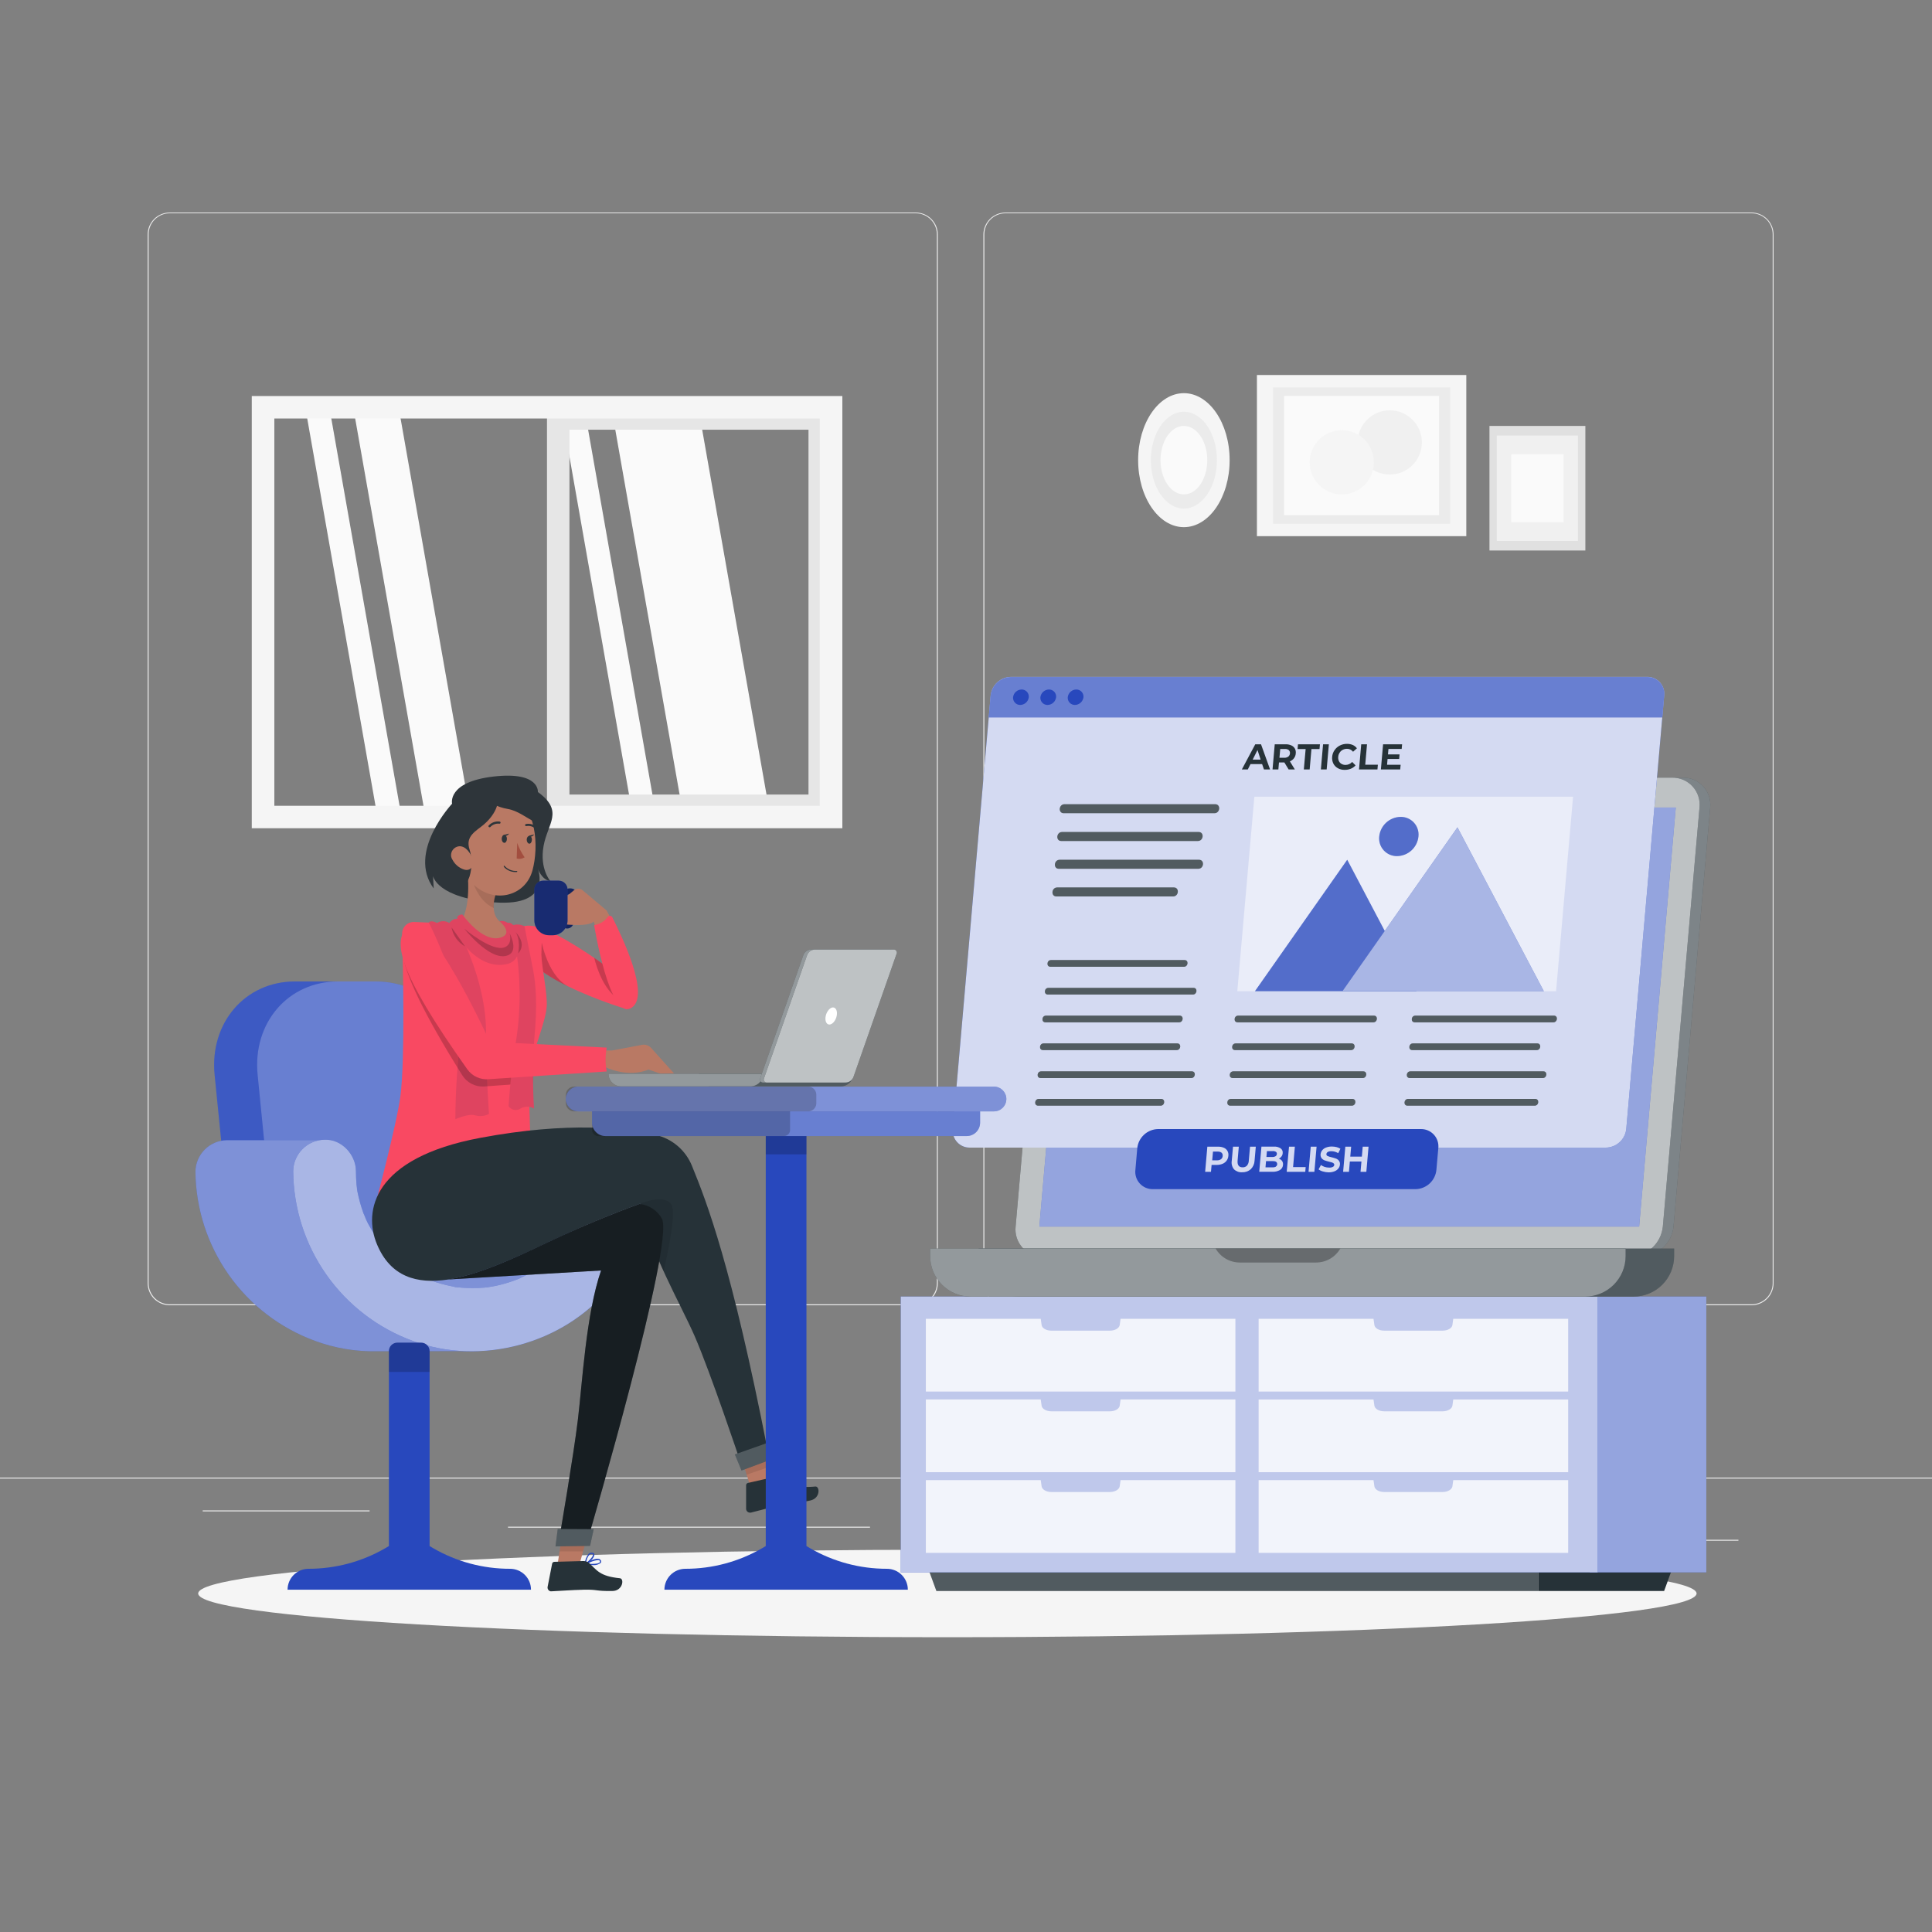 <svg width="335" height="335" viewBox="0 0 335 335" fill="none" xmlns="http://www.w3.org/2000/svg">
<rect x="0" y="0" width="335" height="335" fill="#808080" stroke="none"/>
<g clip-path="url(#clip0_241_1052)">
<path d="M301.433 266.989H279.242V267.156H301.433V266.989Z" fill="#EBEBEB"/>
<path d="M221.918 268.811H216.096V268.978H221.918V268.811Z" fill="#EBEBEB"/>
<path d="M278.572 260.771H265.715V260.938H278.572V260.771Z" fill="#EBEBEB"/>
<path d="M64.086 261.897H35.148V262.064H64.086V261.897Z" fill="#EBEBEB"/>
<path d="M74.296 261.896H70.055V262.064H74.296V261.896Z" fill="#EBEBEB"/>
<path d="M150.852 264.724H88.086V264.891H150.852V264.724Z" fill="#EBEBEB"/>
<path d="M158.791 226.326H29.427C28.413 226.326 27.439 225.923 26.722 225.206C26.005 224.488 25.602 223.515 25.602 222.5V40.642C25.61 39.633 26.017 38.669 26.734 37.959C27.45 37.248 28.418 36.85 29.427 36.85H158.791C159.805 36.85 160.779 37.253 161.496 37.971C162.213 38.688 162.617 39.661 162.617 40.676V222.5C162.617 223.515 162.213 224.488 161.496 225.206C160.779 225.923 159.805 226.326 158.791 226.326ZM29.427 36.984C28.458 36.986 27.528 37.372 26.843 38.057C26.157 38.743 25.771 39.673 25.769 40.642V222.5C25.771 223.47 26.157 224.4 26.843 225.085C27.528 225.771 28.458 226.157 29.427 226.159H158.791C159.761 226.157 160.69 225.771 161.376 225.085C162.061 224.4 162.447 223.47 162.449 222.5V40.642C162.447 39.673 162.061 38.743 161.376 38.057C160.69 37.372 159.761 36.986 158.791 36.984H29.427Z" fill="#EBEBEB"/>
<path d="M303.717 226.326H174.34C173.326 226.324 172.354 225.921 171.637 225.204C170.92 224.487 170.516 223.514 170.515 222.5V40.642C170.525 39.634 170.933 38.67 171.649 37.961C172.365 37.251 173.332 36.852 174.34 36.85H303.717C304.724 36.854 305.689 37.254 306.402 37.964C307.116 38.673 307.521 39.636 307.53 40.642V222.5C307.53 223.513 307.128 224.484 306.414 225.201C305.699 225.918 304.73 226.323 303.717 226.326ZM174.34 36.984C173.371 36.986 172.441 37.372 171.756 38.057C171.07 38.743 170.684 39.673 170.682 40.642V222.5C170.684 223.47 171.07 224.4 171.756 225.085C172.441 225.771 173.371 226.157 174.34 226.159H303.717C304.687 226.157 305.616 225.771 306.302 225.085C306.988 224.4 307.374 223.47 307.376 222.5V40.642C307.374 39.673 306.988 38.743 306.302 38.057C305.616 37.372 304.687 36.986 303.717 36.984H174.34Z" fill="#EBEBEB"/>
<path d="M335 256.208H0V256.376H335V256.208Z" fill="#EBEBEB"/>
<path d="M118.316 140.466H133.384L121.257 71.683H106.189L118.316 140.466Z" fill="#FAFAFA"/>
<path d="M109.546 140.466H113.606L101.479 71.683H97.419L109.546 140.466Z" fill="#FAFAFA"/>
<path d="M65.453 141.658H69.627L57.165 70.973H52.991L65.453 141.658Z" fill="#FAFAFA"/>
<path d="M73.774 141.658H81.64L69.178 70.973H61.305L73.774 141.658Z" fill="#FAFAFA"/>
<path d="M94.844 70.618H144.083V141.638H94.844V70.618ZM140.19 74.511H98.737V137.772H140.19V74.511Z" fill="#E6E6E6"/>
<path d="M43.657 68.668H146.06V143.614H43.657V68.668ZM142.147 72.568H47.57V139.715H142.141L142.147 72.568Z" fill="#F5F5F5"/>
<path d="M254.251 92.969V65.024H217.944V92.969H254.251Z" fill="#F5F5F5"/>
<path d="M251.457 90.818V67.167H220.731V90.818H251.457Z" fill="#EBEBEB"/>
<path d="M249.536 89.338V68.648H222.656V89.338H249.536Z" fill="#FAFAFA"/>
<path d="M240.979 82.283C244.054 82.283 246.547 79.79 246.547 76.715C246.547 73.64 244.054 71.147 240.979 71.147C237.904 71.147 235.411 73.64 235.411 76.715C235.411 79.79 237.904 82.283 240.979 82.283Z" fill="#F0F0F0"/>
<path d="M232.658 85.727C235.732 85.727 238.225 83.234 238.225 80.159C238.225 77.084 235.732 74.591 232.658 74.591C229.583 74.591 227.09 77.084 227.09 80.159C227.09 83.234 229.583 85.727 232.658 85.727Z" fill="#F5F5F5"/>
<path d="M274.895 73.854H258.266V95.455H274.895V73.854Z" fill="#E0E0E0"/>
<path d="M273.608 75.516H259.538V93.793H273.608V75.516Z" fill="#F0F0F0"/>
<path d="M271.115 78.752H262.03V90.557H271.115V78.752Z" fill="#FAFAFA"/>
<path d="M205.28 91.408C209.662 91.408 213.213 86.207 213.213 79.79C213.213 73.374 209.662 68.173 205.28 68.173C200.899 68.173 197.348 73.374 197.348 79.79C197.348 86.207 200.899 91.408 205.28 91.408Z" fill="#F5F5F5"/>
<path d="M205.281 88.186C208.445 88.186 211.01 84.427 211.01 79.79C211.01 75.154 208.445 71.395 205.281 71.395C202.117 71.395 199.553 75.154 199.553 79.79C199.553 84.427 202.117 88.186 205.281 88.186Z" fill="#EBEBEB"/>
<path d="M205.281 85.726C207.52 85.726 209.335 83.069 209.335 79.79C209.335 76.512 207.52 73.854 205.281 73.854C203.043 73.854 201.228 76.512 201.228 79.79C201.228 83.069 203.043 85.726 205.281 85.726Z" fill="#FAFAFA"/>
<path d="M164.271 283.886C236.016 283.886 294.177 280.49 294.177 276.301C294.177 272.113 236.016 268.717 164.271 268.717C92.525 268.717 34.364 272.113 34.364 276.301C34.364 280.49 92.525 283.886 164.271 283.886Z" fill="#F5F5F5"/>
<path d="M266.735 275.872H162.369L161.083 272.355H266.735V275.872Z" fill="#263238"/>
<path opacity="0.2" d="M266.735 275.872H162.369L161.083 272.355H266.735V275.872Z" fill="white"/>
<path d="M288.55 275.872H266.735V272.355H289.83L288.55 275.872Z" fill="#263238"/>
<path d="M295.865 224.818H275.658V272.643H295.865V224.818Z" fill="#2848BD"/>
<path opacity="0.5" d="M295.865 224.818H275.658V272.643H295.865V224.818Z" fill="white"/>
<path d="M277.026 224.818H156.191V272.643H277.026V224.818Z" fill="#2848BD"/>
<path opacity="0.7" d="M277.026 224.818H156.191V272.643H277.026V224.818Z" fill="white"/>
<path opacity="0.8" d="M194.299 228.678L194.152 229.75C194.071 230.306 193.334 230.728 192.45 230.728H182.306C181.422 230.728 180.685 230.306 180.611 229.75L180.457 228.678H160.538V241.287H214.212V228.678H194.299Z" fill="white"/>
<path opacity="0.8" d="M194.299 242.66L194.152 243.739C194.071 244.288 193.334 244.717 192.45 244.717H182.306C181.422 244.717 180.685 244.288 180.611 243.739L180.457 242.66H160.538V255.27H214.212V242.66H194.299Z" fill="white"/>
<path opacity="0.8" d="M194.299 256.65L194.152 257.722C194.071 258.278 193.334 258.707 192.45 258.707H182.306C181.422 258.707 180.685 258.278 180.611 257.722L180.457 256.65H160.538V269.259H214.212V256.65H194.299Z" fill="white"/>
<path opacity="0.8" d="M251.988 228.678L251.841 229.75C251.76 230.306 251.023 230.728 250.139 230.728H240.009C239.124 230.728 238.387 230.306 238.313 229.75L238.159 228.678H218.24V241.287H271.914V228.678H251.988Z" fill="white"/>
<path opacity="0.8" d="M251.988 242.661L251.841 243.739C251.76 244.289 251.023 244.717 250.139 244.717H240.009C239.124 244.717 238.387 244.289 238.313 243.739L238.159 242.661H218.24V255.27H271.914V242.661H251.988Z" fill="white"/>
<path opacity="0.8" d="M251.988 256.65L251.841 257.722C251.76 258.278 251.023 258.707 250.139 258.707H240.009C239.124 258.707 238.387 258.278 238.313 257.722L238.159 256.65H218.24V269.259H271.914V256.65H251.988Z" fill="white"/>
<path d="M284.53 217.877H182.69C182.026 217.888 181.368 217.757 180.758 217.494C180.148 217.231 179.602 216.841 179.154 216.351C178.706 215.861 178.368 215.281 178.161 214.65C177.954 214.019 177.883 213.352 177.953 212.691L184.318 140.03C184.46 138.624 185.113 137.319 186.153 136.363C187.192 135.406 188.547 134.863 189.959 134.837H291.799C292.464 134.827 293.123 134.958 293.733 135.221C294.343 135.485 294.89 135.875 295.338 136.366C295.786 136.857 296.125 137.438 296.331 138.069C296.538 138.701 296.608 139.369 296.536 140.03L290.178 212.698C290.033 214.103 289.377 215.405 288.337 216.359C287.296 217.314 285.942 217.854 284.53 217.877Z" fill="#263238"/>
<path opacity="0.4" d="M284.53 217.877H182.69C182.026 217.888 181.368 217.757 180.758 217.494C180.148 217.231 179.602 216.841 179.154 216.351C178.706 215.861 178.368 215.281 178.161 214.65C177.954 214.019 177.883 213.352 177.953 212.691L184.318 140.03C184.46 138.624 185.113 137.319 186.153 136.363C187.192 135.406 188.547 134.863 189.959 134.837H291.799C292.464 134.827 293.123 134.958 293.733 135.221C294.343 135.485 294.89 135.875 295.338 136.366C295.786 136.857 296.125 137.438 296.331 138.069C296.538 138.701 296.608 139.369 296.536 140.03L290.178 212.698C290.033 214.103 289.377 215.405 288.337 216.359C287.296 217.314 285.942 217.854 284.53 217.877Z" fill="white"/>
<path d="M282.679 217.877H180.839C180.176 217.888 179.517 217.757 178.907 217.494C178.298 217.231 177.751 216.841 177.303 216.351C176.856 215.861 176.517 215.281 176.31 214.65C176.103 214.019 176.032 213.352 176.103 212.691L182.468 140.03C182.61 138.624 183.263 137.319 184.302 136.363C185.342 135.406 186.696 134.863 188.109 134.837H289.949C290.613 134.827 291.273 134.958 291.883 135.221C292.493 135.485 293.04 135.875 293.488 136.366C293.936 136.857 294.274 137.438 294.481 138.069C294.687 138.701 294.757 139.369 294.686 140.03L288.328 212.698C288.182 214.103 287.527 215.405 286.486 216.359C285.445 217.314 284.091 217.854 282.679 217.877Z" fill="#263238"/>
<path opacity="0.7" d="M282.679 217.877H180.839C180.176 217.888 179.517 217.757 178.907 217.494C178.298 217.231 177.751 216.841 177.303 216.351C176.856 215.861 176.517 215.281 176.31 214.65C176.103 214.019 176.032 213.352 176.103 212.691L182.468 140.03C182.61 138.624 183.263 137.319 184.302 136.363C185.342 135.406 186.696 134.863 188.109 134.837H289.949C290.613 134.827 291.273 134.958 291.883 135.221C292.493 135.485 293.04 135.875 293.488 136.366C293.936 136.857 294.274 137.438 294.481 138.069C294.687 138.701 294.757 139.369 294.686 140.03L288.328 212.698C288.182 214.103 287.527 215.405 286.486 216.359C285.445 217.314 284.091 217.854 282.679 217.877Z" fill="white"/>
<path d="M284.222 212.685H180.218L186.569 140.023H290.573L284.222 212.685Z" fill="#2848BD"/>
<path opacity="0.5" d="M284.222 212.685H180.218L186.569 140.023H290.573L284.222 212.685Z" fill="white"/>
<path d="M169.69 216.49H290.29V217.797C290.29 219.661 289.55 221.448 288.232 222.766C286.914 224.085 285.126 224.825 283.262 224.825H176.719C174.855 224.825 173.067 224.085 171.749 222.766C170.431 221.448 169.69 219.661 169.69 217.797V216.49Z" fill="#263238"/>
<path opacity="0.2" d="M169.69 216.49H290.29V217.797C290.29 219.661 289.55 221.448 288.232 222.766C286.914 224.085 285.126 224.825 283.262 224.825H176.719C174.855 224.825 173.067 224.085 171.749 222.766C170.431 221.448 169.69 219.661 169.69 217.797V216.49Z" fill="white"/>
<path d="M161.276 216.49H281.876V217.797C281.876 218.72 281.695 219.634 281.341 220.486C280.988 221.339 280.47 222.114 279.818 222.766C279.165 223.419 278.39 223.937 277.538 224.29C276.685 224.643 275.771 224.825 274.848 224.825H168.311C166.447 224.825 164.66 224.085 163.342 222.766C162.024 221.448 161.283 219.661 161.283 217.797V216.49H161.276Z" fill="#263238"/>
<path opacity="0.5" d="M161.276 216.49H281.876V217.797C281.876 218.72 281.695 219.634 281.341 220.486C280.988 221.339 280.47 222.114 279.818 222.766C279.165 223.419 278.39 223.937 277.538 224.29C276.685 224.643 275.771 224.825 274.848 224.825H168.311C166.447 224.825 164.66 224.085 163.342 222.766C162.024 221.448 161.283 219.661 161.283 217.797V216.49H161.276Z" fill="white"/>
<path opacity="0.3" d="M210.782 216.49C211.207 217.228 211.82 217.841 212.557 218.267C213.295 218.692 214.131 218.916 214.983 218.916H228.202C229.054 218.916 229.89 218.691 230.628 218.266C231.365 217.84 231.977 217.228 232.403 216.49H210.782Z" fill="black"/>
<path d="M278.473 198.99H168.171C167.756 198.997 167.344 198.916 166.963 198.752C166.582 198.587 166.24 198.344 165.96 198.037C165.681 197.73 165.47 197.367 165.341 196.972C165.213 196.578 165.17 196.16 165.216 195.747L171.775 120.6C171.864 119.724 172.271 118.91 172.919 118.314C173.567 117.717 174.412 117.379 175.293 117.364H285.608C286.023 117.356 286.435 117.436 286.816 117.6C287.197 117.763 287.539 118.007 287.819 118.313C288.098 118.619 288.31 118.982 288.438 119.376C288.566 119.771 288.609 120.188 288.563 120.6L281.99 195.721C281.908 196.603 281.504 197.423 280.855 198.026C280.207 198.63 279.358 198.973 278.473 198.99Z" fill="#2848BD"/>
<path opacity="0.8" d="M278.473 198.99H168.171C167.756 198.997 167.344 198.916 166.963 198.752C166.582 198.587 166.24 198.344 165.96 198.037C165.681 197.73 165.47 197.367 165.341 196.972C165.213 196.578 165.17 196.16 165.216 195.747L171.775 120.6C171.864 119.724 172.271 118.91 172.919 118.314C173.567 117.717 174.412 117.379 175.293 117.364H285.608C286.023 117.356 286.435 117.436 286.816 117.6C287.197 117.763 287.539 118.007 287.819 118.313C288.098 118.619 288.31 118.982 288.438 119.376C288.566 119.771 288.609 120.188 288.563 120.6L281.99 195.721C281.908 196.603 281.504 197.423 280.855 198.026C280.207 198.63 279.358 198.973 278.473 198.99Z" fill="white"/>
<path d="M285.607 117.391H175.292C174.411 117.406 173.567 117.744 172.918 118.34C172.27 118.937 171.863 119.75 171.774 120.627L171.439 124.399H288.234L288.562 120.627C288.608 120.215 288.565 119.797 288.437 119.403C288.309 119.008 288.098 118.646 287.818 118.34C287.538 118.033 287.196 117.79 286.815 117.627C286.434 117.463 286.022 117.383 285.607 117.391Z" fill="#2848BD"/>
<path opacity="0.3" d="M285.607 117.391H175.292C174.411 117.406 173.567 117.744 172.918 118.34C172.27 118.937 171.863 119.75 171.774 120.627L171.439 124.399H288.234L288.562 120.627C288.608 120.215 288.565 119.797 288.437 119.403C288.309 119.008 288.098 118.646 287.818 118.34C287.538 118.033 287.196 117.79 286.815 117.627C286.434 117.463 286.022 117.383 285.607 117.391Z" fill="white"/>
<path d="M178.389 120.895C178.343 121.26 178.168 121.596 177.895 121.842C177.622 122.088 177.269 122.228 176.901 122.235C176.729 122.236 176.559 122.202 176.401 122.134C176.243 122.066 176.102 121.965 175.985 121.839C175.868 121.713 175.779 121.564 175.723 121.401C175.668 121.238 175.647 121.066 175.662 120.895C175.704 120.53 175.877 120.193 176.15 119.946C176.422 119.699 176.775 119.56 177.142 119.555C177.315 119.552 177.486 119.586 177.644 119.654C177.803 119.721 177.946 119.822 178.063 119.948C178.181 120.074 178.27 120.224 178.326 120.387C178.382 120.55 178.404 120.723 178.389 120.895Z" fill="#2848BD"/>
<path d="M183.125 120.895C183.081 121.259 182.907 121.596 182.635 121.842C182.363 122.088 182.011 122.228 181.644 122.235C181.472 122.237 181.301 122.204 181.142 122.136C180.983 122.068 180.841 121.968 180.723 121.842C180.606 121.715 180.516 121.566 180.46 121.403C180.404 121.24 180.383 121.067 180.398 120.895C180.442 120.53 180.615 120.194 180.888 119.948C181.16 119.701 181.512 119.562 181.879 119.555C182.051 119.551 182.223 119.584 182.382 119.652C182.541 119.719 182.684 119.819 182.802 119.946C182.92 120.072 183.009 120.222 183.065 120.386C183.121 120.549 183.141 120.723 183.125 120.895Z" fill="#2848BD"/>
<path d="M187.869 120.895C187.824 121.26 187.649 121.596 187.375 121.842C187.102 122.088 186.749 122.228 186.382 122.235C186.21 122.236 186.039 122.202 185.882 122.134C185.724 122.066 185.582 121.965 185.465 121.839C185.349 121.713 185.26 121.564 185.204 121.401C185.148 121.238 185.127 121.066 185.142 120.895C185.183 120.529 185.356 120.191 185.629 119.944C185.901 119.698 186.255 119.559 186.623 119.555C186.795 119.552 186.966 119.586 187.125 119.654C187.284 119.721 187.426 119.822 187.544 119.948C187.661 120.074 187.751 120.224 187.807 120.387C187.863 120.55 187.884 120.723 187.869 120.895Z" fill="#2848BD"/>
<path d="M218.843 132.486H216.833L216.364 133.417H215.332L217.657 129.056H218.655L220.223 133.417H219.164L218.843 132.486ZM218.588 131.716L218.046 130.047L217.208 131.716H218.588Z" fill="#263238"/>
<path d="M223.44 133.417L222.703 132.205H221.771L221.664 133.417H220.652L221.034 129.056H222.924C223.264 129.047 223.603 129.114 223.915 129.25C224.171 129.365 224.384 129.557 224.525 129.799C224.661 130.056 224.715 130.348 224.679 130.637C224.662 130.94 224.554 131.232 224.371 131.474C224.188 131.716 223.942 131.904 223.661 132.017L224.518 133.417H223.44ZM223.48 130.067C223.288 129.923 223.049 129.854 222.81 129.873H221.986L221.852 131.394H222.676C222.928 131.409 223.179 131.338 223.386 131.193C223.47 131.124 223.539 131.038 223.588 130.941C223.638 130.845 223.667 130.739 223.674 130.63C223.686 130.529 223.675 130.426 223.641 130.33C223.608 130.233 223.552 130.146 223.48 130.074V130.067Z" fill="#263238"/>
<path d="M226.393 129.88H224.993L225.067 129.056H228.872L228.799 129.88H227.398L227.09 133.417H226.079L226.393 129.88Z" fill="#263238"/>
<path d="M229.415 129.056H230.42L230.038 133.417H229.033L229.415 129.056Z" fill="#263238"/>
<path d="M231.975 133.203C231.641 133.018 231.37 132.738 231.197 132.399C231.021 132.037 230.949 131.633 230.99 131.233C231.023 130.817 231.166 130.416 231.405 130.074C231.638 129.732 231.953 129.455 232.323 129.27C232.704 129.075 233.128 128.976 233.556 128.982C233.903 128.976 234.247 129.042 234.567 129.176C234.851 129.304 235.098 129.502 235.284 129.752L234.614 130.349C234.492 130.187 234.332 130.056 234.15 129.968C233.967 129.879 233.766 129.835 233.562 129.839C233.303 129.836 233.047 129.898 232.819 130.02C232.598 130.133 232.412 130.304 232.283 130.516C232.141 130.73 232.057 130.977 232.042 131.233C232.012 131.48 232.051 131.731 232.155 131.957C232.249 132.165 232.406 132.339 232.604 132.452C232.82 132.576 233.066 132.638 233.315 132.633C233.531 132.632 233.745 132.586 233.942 132.497C234.139 132.408 234.316 132.279 234.46 132.117L235.05 132.714C234.825 132.966 234.546 133.163 234.232 133.29C233.899 133.427 233.541 133.495 233.181 133.491C232.76 133.505 232.343 133.405 231.975 133.203Z" fill="#263238"/>
<path d="M236.029 129.056H237.034L236.726 132.593H238.917L238.843 133.417H235.647L236.029 129.056Z" fill="#263238"/>
<path d="M242.863 132.607L242.789 133.417H239.439L239.821 129.056H243.118L243.044 129.866H240.752L240.665 130.811H242.675L242.608 131.595H240.598L240.511 132.607H242.863Z" fill="#263238"/>
<path d="M214.588 177.269H238.132C238.883 177.269 238.983 176.103 238.233 176.103H214.689C213.938 176.103 213.838 177.269 214.588 177.269Z" fill="#263238"/>
<path d="M214.167 182.086H234.267C235.017 182.086 235.124 180.92 234.367 180.92H214.267C213.51 180.92 213.41 182.086 214.16 182.086H214.167Z" fill="#263238"/>
<path d="M213.73 186.93H236.289C237.04 186.93 237.14 185.764 236.39 185.764H213.851C213.094 185.764 212.993 186.93 213.744 186.93H213.73Z" fill="#263238"/>
<path d="M213.322 191.72H234.4C235.151 191.72 235.258 190.548 234.501 190.548H213.429C212.672 190.548 212.572 191.72 213.322 191.72Z" fill="#263238"/>
<path d="M181.268 177.269H204.45C205.201 177.269 205.308 176.103 204.551 176.103H181.375C180.618 176.103 180.518 177.269 181.268 177.269Z" fill="#263238"/>
<path d="M180.846 182.086H204.028C204.786 182.086 204.886 180.92 204.136 180.92H180.954C180.197 180.92 180.096 182.086 180.846 182.086Z" fill="#263238"/>
<path d="M180.433 186.93H206.563C207.313 186.93 207.414 185.764 206.663 185.764H180.533C179.783 185.764 179.676 186.93 180.433 186.93Z" fill="#263238"/>
<path d="M180.009 191.721H201.248C202.005 191.721 202.106 190.548 201.355 190.548H180.109C179.359 190.548 179.252 191.721 180.009 191.721Z" fill="#263238"/>
<path d="M182.113 167.634H205.295C206.046 167.634 206.153 166.468 205.396 166.468H182.241C181.49 166.468 181.39 167.634 182.14 167.634H182.113Z" fill="#263238"/>
<path d="M181.691 172.451H206.843C207.593 172.451 207.701 171.286 206.95 171.286H181.798C181.041 171.286 180.941 172.451 181.691 172.451Z" fill="#263238"/>
<path d="M245.308 177.269H269.341C270.098 177.269 270.199 176.103 269.448 176.103H245.416C244.658 176.103 244.558 177.269 245.308 177.269Z" fill="#263238"/>
<path d="M244.885 182.086H266.459C267.21 182.086 267.31 180.92 266.56 180.92H244.993C244.236 180.92 244.135 182.086 244.885 182.086Z" fill="#263238"/>
<path d="M244.47 186.93H267.512C268.269 186.93 268.369 185.764 267.619 185.764H244.551C243.8 185.764 243.693 186.93 244.45 186.93H244.47Z" fill="#263238"/>
<path d="M244.049 191.721H266.105C266.862 191.721 266.963 190.548 266.212 190.548H244.149C243.399 190.548 243.292 191.721 244.049 191.721Z" fill="#263238"/>
<path d="M184.445 141.008H210.575C211.58 141.008 211.714 139.447 210.709 139.447H184.579C183.58 139.447 183.44 141.008 184.445 141.008Z" fill="#263238"/>
<path d="M184.023 145.826H207.701C208.706 145.826 208.847 144.265 207.842 144.265H184.157C183.159 144.265 183.018 145.826 184.023 145.826Z" fill="#263238"/>
<path d="M183.582 150.643H207.769C208.774 150.643 208.908 149.082 207.903 149.082H183.736C182.738 149.082 182.597 150.643 183.602 150.643H183.582Z" fill="#263238"/>
<path d="M183.179 155.44H203.407C204.412 155.44 204.546 153.879 203.541 153.879H183.32C182.315 153.879 182.174 155.44 183.179 155.44Z" fill="#263238"/>
<g opacity="0.2">
<path d="M184.445 141.008H210.575C211.58 141.008 211.714 139.447 210.709 139.447H184.579C183.58 139.447 183.44 141.008 184.445 141.008Z" fill="white"/>
<path d="M184.023 145.826H207.701C208.706 145.826 208.846 144.265 207.841 144.265H184.157C183.159 144.265 183.018 145.826 184.023 145.826Z" fill="white"/>
<path d="M183.582 150.643H207.769C208.774 150.643 208.908 149.082 207.903 149.082H183.736C182.738 149.082 182.597 150.643 183.602 150.643H183.582Z" fill="white"/>
<path d="M183.178 155.44H203.406C204.411 155.44 204.545 153.879 203.54 153.879H183.319C182.314 153.879 182.173 155.44 183.178 155.44Z" fill="white"/>
</g>
<g opacity="0.2">
<path d="M214.587 177.269H238.131C238.882 177.269 238.982 176.103 238.232 176.103H214.688C213.937 176.103 213.837 177.269 214.587 177.269Z" fill="white"/>
</g>
<g opacity="0.2">
<path d="M214.167 182.086H234.267C235.017 182.086 235.124 180.92 234.367 180.92H214.267C213.51 180.92 213.41 182.086 214.16 182.086H214.167Z" fill="white"/>
</g>
<g opacity="0.2">
<path d="M213.73 186.93H236.288C237.039 186.93 237.139 185.764 236.389 185.764H213.85C213.093 185.764 212.993 186.93 213.743 186.93H213.73Z" fill="white"/>
</g>
<g opacity="0.2">
<path d="M213.322 191.721H234.4C235.151 191.721 235.258 190.548 234.501 190.548H213.429C212.672 190.548 212.572 191.721 213.322 191.721Z" fill="white"/>
</g>
<g opacity="0.2">
<path d="M181.27 177.269H204.452C205.203 177.269 205.31 176.103 204.553 176.103H181.377C180.62 176.103 180.52 177.269 181.27 177.269Z" fill="white"/>
</g>
<g opacity="0.2">
<path d="M180.847 182.086H204.029C204.786 182.086 204.887 180.92 204.137 180.92H180.955C180.197 180.92 180.097 182.086 180.847 182.086Z" fill="white"/>
</g>
<g opacity="0.2">
<path d="M180.433 186.93H206.563C207.313 186.93 207.414 185.764 206.663 185.764H180.533C179.783 185.764 179.676 186.93 180.433 186.93Z" fill="white"/>
</g>
<g opacity="0.2">
<path d="M180.011 191.721H201.25C202.007 191.721 202.107 190.548 201.357 190.548H180.111C179.361 190.548 179.254 191.721 180.011 191.721Z" fill="white"/>
</g>
<g opacity="0.2">
<path d="M182.115 167.634H205.297C206.048 167.634 206.155 166.468 205.398 166.468H182.243C181.492 166.468 181.392 167.634 182.142 167.634H182.115Z" fill="white"/>
</g>
<g opacity="0.2">
<path d="M181.691 172.451H206.843C207.594 172.451 207.701 171.285 206.95 171.285H181.799C181.041 171.285 180.941 172.451 181.691 172.451Z" fill="white"/>
</g>
<g opacity="0.2">
<path d="M245.308 177.269H269.341C270.098 177.269 270.199 176.103 269.448 176.103H245.416C244.658 176.103 244.558 177.269 245.308 177.269Z" fill="white"/>
</g>
<g opacity="0.2">
<path d="M244.886 182.086H266.46C267.211 182.086 267.311 180.92 266.561 180.92H244.994C244.237 180.92 244.136 182.086 244.886 182.086Z" fill="white"/>
</g>
<g opacity="0.2">
<path d="M244.471 186.93H267.513C268.27 186.93 268.37 185.764 267.62 185.764H244.552C243.801 185.764 243.694 186.93 244.451 186.93H244.471Z" fill="white"/>
</g>
<g opacity="0.2">
<path d="M244.049 191.721H266.105C266.862 191.721 266.963 190.548 266.212 190.548H244.149C243.399 190.548 243.292 191.721 244.049 191.721Z" fill="white"/>
</g>
<path opacity="0.5" d="M214.542 171.868H269.817L272.765 138.147H217.497L214.542 171.868Z" fill="white"/>
<path d="M233.602 149.082L217.603 171.869H245.615L233.602 149.082Z" fill="#2848BD"/>
<path opacity="0.2" d="M233.602 149.082L217.603 171.869H245.615L233.602 149.082Z" fill="white"/>
<path d="M252.717 143.46L232.771 171.868H267.692L252.717 143.46Z" fill="#2848BD"/>
<path opacity="0.6" d="M252.717 143.46L232.771 171.868H267.692L252.717 143.46Z" fill="white"/>
<path d="M245.952 145.042C245.86 145.964 245.432 146.82 244.75 147.447C244.069 148.075 243.18 148.43 242.253 148.445C241.818 148.453 241.386 148.367 240.986 148.195C240.586 148.022 240.227 147.766 239.933 147.444C239.64 147.122 239.418 146.741 239.284 146.327C239.149 145.913 239.104 145.475 239.151 145.042C239.246 144.121 239.675 143.268 240.356 142.642C241.037 142.016 241.925 141.661 242.85 141.645C243.285 141.636 243.717 141.721 244.117 141.893C244.517 142.065 244.876 142.32 245.169 142.641C245.463 142.963 245.684 143.343 245.819 143.757C245.954 144.171 245.999 144.609 245.952 145.042Z" fill="#2848BD"/>
<path opacity="0.2" d="M245.952 145.042C245.86 145.964 245.432 146.82 244.75 147.447C244.069 148.075 243.18 148.43 242.253 148.445C241.818 148.453 241.386 148.367 240.986 148.195C240.586 148.022 240.227 147.766 239.933 147.444C239.64 147.122 239.418 146.741 239.284 146.327C239.149 145.913 239.104 145.475 239.151 145.042C239.246 144.121 239.675 143.268 240.356 142.642C241.037 142.016 241.925 141.661 242.85 141.645C243.285 141.636 243.717 141.721 244.117 141.893C244.517 142.065 244.876 142.32 245.169 142.641C245.463 142.963 245.684 143.343 245.819 143.757C245.954 144.171 245.999 144.609 245.952 145.042Z" fill="white"/>
<path d="M245.461 206.192H199.901C199.473 206.2 199.049 206.116 198.656 205.946C198.263 205.776 197.912 205.524 197.625 205.206C197.338 204.889 197.122 204.514 196.993 204.106C196.863 203.698 196.822 203.267 196.873 202.842L197.194 199.124C197.28 198.219 197.695 197.378 198.361 196.76C199.027 196.142 199.897 195.791 200.806 195.774H246.366C246.793 195.766 247.218 195.85 247.611 196.02C248.003 196.19 248.355 196.443 248.642 196.76C248.929 197.077 249.145 197.453 249.274 197.86C249.404 198.268 249.445 198.699 249.394 199.124L249.066 202.842C248.98 203.746 248.566 204.586 247.901 205.204C247.237 205.822 246.368 206.173 245.461 206.192Z" fill="#2848BD"/>
<g opacity="0.8">
<path d="M212.229 199.024C212.486 199.136 212.701 199.329 212.838 199.573C212.979 199.828 213.034 200.122 212.993 200.411C212.973 200.713 212.869 201.003 212.691 201.248C212.512 201.493 212.268 201.683 211.988 201.798C211.663 201.931 211.314 201.997 210.962 201.992H210.085L209.978 203.191H208.966L209.348 198.83H211.237C211.578 198.821 211.916 198.888 212.229 199.024ZM211.72 201C211.805 200.932 211.874 200.847 211.924 200.75C211.974 200.653 212.002 200.547 212.008 200.438C212.022 200.336 212.012 200.232 211.979 200.134C211.947 200.037 211.892 199.948 211.82 199.875C211.627 199.733 211.389 199.664 211.15 199.681H210.326L210.192 201.195H211.016C211.265 201.208 211.512 201.14 211.72 201Z" fill="white"/>
<path d="M213.971 202.749C213.804 202.546 213.683 202.309 213.616 202.054C213.549 201.8 213.538 201.534 213.582 201.275L213.797 198.83H214.802L214.594 201.235C214.527 202.019 214.815 202.408 215.465 202.408C215.602 202.415 215.738 202.394 215.866 202.345C215.995 202.297 216.111 202.222 216.209 202.126C216.418 201.876 216.534 201.561 216.537 201.235L216.751 198.83H217.75L217.535 201.275C217.508 201.834 217.269 202.361 216.865 202.749C216.45 203.108 215.912 203.293 215.364 203.265C215.109 203.282 214.853 203.245 214.612 203.156C214.372 203.067 214.154 202.929 213.971 202.749Z" fill="white"/>
<path d="M222.319 201.322C222.444 201.522 222.496 201.758 222.466 201.992C222.456 202.169 222.403 202.342 222.312 202.494C222.221 202.647 222.095 202.776 221.944 202.87C221.537 203.101 221.071 203.208 220.604 203.178H218.346L218.728 198.816H220.865C221.286 198.784 221.705 198.893 222.057 199.124C222.186 199.216 222.288 199.341 222.35 199.487C222.413 199.632 222.435 199.792 222.413 199.949C222.402 200.154 222.332 200.352 222.212 200.518C222.094 200.687 221.934 200.823 221.749 200.913C221.982 200.977 222.184 201.122 222.319 201.322ZM219.679 199.593L219.592 200.619H220.597C220.798 200.63 220.998 200.583 221.173 200.485C221.239 200.444 221.294 200.388 221.334 200.321C221.373 200.255 221.396 200.18 221.401 200.103C221.413 200.03 221.404 199.956 221.376 199.888C221.347 199.821 221.3 199.763 221.24 199.721C221.072 199.623 220.878 199.578 220.684 199.593H219.679ZM221.22 202.273C221.291 202.232 221.35 202.174 221.393 202.104C221.435 202.033 221.458 201.953 221.461 201.871C221.461 201.51 221.24 201.329 220.704 201.329H219.525L219.431 202.407H220.61C220.819 202.428 221.03 202.391 221.22 202.3V202.273Z" fill="white"/>
<path d="M223.511 198.83H224.523L224.215 202.367H226.399L226.325 203.192H223.109L223.511 198.83Z" fill="white"/>
<path d="M227.277 198.83H228.289L227.907 203.192H226.896L227.277 198.83Z" fill="white"/>
<path d="M229.381 203.124C229.111 203.057 228.858 202.934 228.638 202.763L229.046 202.006C229.24 202.148 229.455 202.259 229.683 202.334C229.93 202.414 230.187 202.455 230.447 202.454C230.678 202.475 230.909 202.431 231.117 202.327C231.182 202.297 231.239 202.25 231.281 202.191C231.323 202.133 231.35 202.064 231.358 201.992C231.363 201.944 231.356 201.895 231.339 201.849C231.322 201.804 231.294 201.763 231.257 201.731C231.168 201.656 231.066 201.599 230.956 201.563C230.791 201.51 230.623 201.465 230.453 201.429C230.186 201.365 229.922 201.287 229.663 201.195C229.46 201.116 229.281 200.984 229.147 200.813C229.013 200.617 228.954 200.379 228.979 200.143C229.006 199.899 229.098 199.668 229.247 199.473C229.422 199.252 229.653 199.082 229.917 198.984C230.246 198.856 230.597 198.795 230.949 198.803C231.22 198.803 231.49 198.836 231.753 198.903C231.991 198.962 232.217 199.059 232.423 199.192L232.041 199.955C231.687 199.736 231.279 199.617 230.862 199.614C230.642 199.601 230.422 199.647 230.226 199.748C230.16 199.784 230.104 199.837 230.064 199.9C230.023 199.963 229.998 200.035 229.991 200.109C229.982 200.18 229.997 200.251 230.033 200.312C230.07 200.373 230.126 200.419 230.192 200.444C230.407 200.54 230.632 200.612 230.862 200.659C231.132 200.724 231.398 200.802 231.659 200.893C231.859 200.972 232.034 201.101 232.169 201.269C232.309 201.462 232.369 201.702 232.336 201.939C232.316 202.184 232.223 202.417 232.068 202.609C231.893 202.829 231.661 202.998 231.398 203.098C231.069 203.225 230.719 203.287 230.366 203.279C230.032 203.275 229.7 203.224 229.381 203.124Z" fill="white"/>
<path d="M237.3 198.83L236.918 203.192H235.907L236.067 201.403H234.057L233.903 203.192H232.892L233.274 198.83H234.285L234.131 200.552H236.141L236.289 198.83H237.3Z" fill="white"/>
</g>
<path d="M55.537 222.018H80.843L75.604 186.347C74.284 177.342 66.331 170.18 57.701 170.18H51.142C42.506 170.18 36.322 177.362 37.213 186.367L39.223 206.467L55.537 222.018Z" fill="#2848BD"/>
<path opacity="0.1" d="M55.537 222.018H80.843L75.604 186.347C74.284 177.342 66.331 170.18 57.701 170.18H51.142C42.506 170.18 36.322 177.362 37.213 186.367L39.223 206.467L55.537 222.018Z" fill="white"/>
<path d="M88.3 222.018H48.194L44.669 186.347C43.785 177.342 49.962 170.18 58.605 170.18H65.158C73.801 170.18 81.747 177.362 83.067 186.367L88.3 222.018Z" fill="#2848BD"/>
<path opacity="0.3" d="M88.3 222.018H48.194L44.669 186.347C43.785 177.342 49.962 170.18 58.605 170.18H65.158C73.801 170.18 81.747 177.362 83.067 186.367L88.3 222.018Z" fill="white"/>
<path d="M81.989 234.272C90.98 234.212 99.985 230.252 105.713 223.237C110.411 217.586 113.015 210.486 113.083 203.137C113.083 200.29 110.564 197.563 107.643 197.697H90.752C89.317 197.723 87.948 198.304 86.934 199.319C85.919 200.333 85.338 201.702 85.312 203.137C85.312 203.747 85.312 204.357 85.245 204.973C85.245 205.315 85.004 206.648 85.124 206.058C84.907 207.272 84.617 208.471 84.253 209.65C84.112 210.078 83.952 210.507 83.791 210.929C83.885 210.661 83.436 211.706 83.302 211.974C82.741 213.06 82.112 214.11 81.419 215.117C81.419 215.164 81.319 215.264 81.251 215.365C81.184 215.465 81.017 215.666 80.963 215.726C80.595 216.162 80.22 216.591 79.824 217.006C79.429 217.422 78.92 217.924 78.444 218.346L77.774 218.909L77.231 219.338C76.93 219.545 76.401 219.914 76.287 220.008C75.804 220.323 75.315 220.624 74.813 220.906C74.31 221.187 73.948 221.361 73.513 221.576C72.615 221.107 71.711 220.671 70.833 220.122C70.344 219.813 69.888 219.452 69.413 219.143C70.424 219.813 69.118 218.896 68.836 218.648C67.879 217.797 66.983 216.879 66.156 215.901L65.935 215.619C66.069 215.78 65.527 215.07 65.446 214.949C65.078 214.42 64.729 213.871 64.408 213.308C64.086 212.745 63.738 212.175 63.49 211.593C63.362 211.331 63.249 211.063 63.128 210.802C63.691 211.974 63.128 210.681 63.021 210.487C62.569 209.241 62.213 207.962 61.956 206.661C61.902 206.367 61.868 206.065 61.801 205.777C62.083 207.07 61.801 205.676 61.801 205.429C61.734 204.671 61.708 203.908 61.701 203.144C61.701 200.296 59.215 197.569 56.261 197.703H39.33C37.894 197.726 36.523 198.306 35.508 199.322C34.492 200.337 33.912 201.708 33.889 203.144C33.953 209.56 35.969 215.804 39.669 221.046C43.368 226.288 48.576 230.279 54.599 232.49C58.059 233.772 61.73 234.386 65.419 234.299L81.989 234.272Z" fill="#2848BD"/>
<path opacity="0.4" d="M81.989 234.272C90.98 234.212 99.985 230.252 105.713 223.237C110.411 217.586 113.015 210.486 113.083 203.137C113.083 200.29 110.564 197.563 107.643 197.697H90.752C89.317 197.723 87.948 198.304 86.934 199.319C85.919 200.333 85.338 201.702 85.312 203.137C85.312 203.747 85.312 204.357 85.245 204.973C85.245 205.315 85.004 206.648 85.124 206.058C84.907 207.272 84.617 208.471 84.253 209.65C84.112 210.078 83.952 210.507 83.791 210.929C83.885 210.661 83.436 211.706 83.302 211.974C82.741 213.06 82.112 214.11 81.419 215.117C81.419 215.164 81.319 215.264 81.251 215.365C81.184 215.465 81.017 215.666 80.963 215.726C80.595 216.162 80.22 216.591 79.824 217.006C79.429 217.422 78.92 217.924 78.444 218.346L77.774 218.909L77.231 219.338C76.93 219.545 76.401 219.914 76.287 220.008C75.804 220.323 75.315 220.624 74.813 220.906C74.31 221.187 73.948 221.361 73.513 221.576C72.615 221.107 71.711 220.671 70.833 220.122C70.344 219.813 69.888 219.452 69.413 219.143C70.424 219.813 69.118 218.896 68.836 218.648C67.879 217.797 66.983 216.879 66.156 215.901L65.935 215.619C66.069 215.78 65.527 215.07 65.446 214.949C65.078 214.42 64.729 213.871 64.408 213.308C64.086 212.745 63.738 212.175 63.49 211.593C63.362 211.331 63.249 211.063 63.128 210.802C63.691 211.974 63.128 210.681 63.021 210.487C62.569 209.241 62.213 207.962 61.956 206.661C61.902 206.367 61.868 206.065 61.801 205.777C62.083 207.07 61.801 205.676 61.801 205.429C61.734 204.671 61.708 203.908 61.701 203.144C61.701 200.296 59.215 197.569 56.261 197.703H39.33C37.894 197.726 36.523 198.306 35.508 199.322C34.492 200.337 33.912 201.708 33.889 203.144C33.953 209.56 35.969 215.804 39.669 221.046C43.368 226.288 48.576 230.279 54.599 232.49C58.059 233.772 61.73 234.386 65.419 234.299L81.989 234.272Z" fill="white"/>
<path d="M102.229 203.124C102.229 203.734 102.229 204.343 102.169 204.96C102.169 205.342 101.867 206.97 102.102 205.757C101.875 207.069 101.564 208.365 101.17 209.636C100.989 210.192 100.788 210.735 100.574 211.278C101.009 210.166 100.386 211.64 100.226 211.948C99.665 213.035 99.034 214.085 98.336 215.09C98.242 215.231 97.706 215.981 98.129 215.412C98.551 214.842 97.994 215.566 97.887 215.7C97.512 216.135 97.137 216.564 96.742 216.98C96.346 217.395 95.837 217.897 95.361 218.32L94.691 218.882C94.577 218.983 93.619 219.713 94.236 219.264C94.738 218.896 93.385 219.84 93.204 219.934C92.722 220.249 92.232 220.551 91.73 220.832C91.227 221.113 90.705 221.368 90.189 221.623C90.035 221.703 89.177 222.078 89.841 221.79C90.504 221.502 89.418 221.951 89.278 221.998C88.171 222.401 87.039 222.728 85.888 222.976C85.519 223.05 83.877 223.298 85.124 223.15C84.373 223.244 83.616 223.304 82.852 223.331C81.632 223.366 80.41 223.323 79.194 223.204C78.906 223.204 78.189 222.983 79.295 223.204C79.007 223.144 78.705 223.103 78.417 223.05C77.747 222.922 77.117 222.768 76.474 222.587C75.831 222.407 75.348 222.252 74.799 222.058C74.524 221.964 74.256 221.844 73.975 221.757C73.225 221.522 74.759 222.172 74.075 221.79C72.997 221.201 71.885 220.705 70.846 220.041C70.357 219.733 69.901 219.371 69.426 219.063C70.437 219.733 69.131 218.815 68.849 218.567C67.892 217.717 66.996 216.799 66.169 215.82L65.627 215.15C66.444 216.169 65.566 215.023 65.459 214.869C65.091 214.34 64.742 213.79 64.421 213.228C64.099 212.665 63.751 212.095 63.503 211.512C63.376 211.251 63.262 210.983 63.141 210.722C63.704 211.894 63.141 210.601 63.034 210.407C62.582 209.161 62.226 207.882 61.968 206.581C61.915 206.286 61.881 205.985 61.814 205.697C62.096 206.99 61.814 205.596 61.814 205.348C61.747 204.591 61.721 203.827 61.714 203.064C61.714 200.216 59.228 197.489 56.273 197.623C54.838 197.646 53.468 198.226 52.454 199.242C51.44 200.258 50.861 201.628 50.84 203.064C50.884 209.49 52.888 215.751 56.583 221.009C60.279 226.267 65.491 230.272 71.523 232.49C83.348 236.912 97.713 233.046 105.693 223.271C110.391 217.62 112.994 210.52 113.063 203.171C113.063 200.323 110.544 197.596 107.622 197.73C106.188 197.756 104.819 198.338 103.804 199.352C102.789 200.367 102.208 201.736 102.182 203.171L102.229 203.124Z" fill="#2848BD"/>
<g opacity="0.6">
<path d="M102.229 203.124C102.229 203.734 102.229 204.343 102.169 204.96C102.169 205.342 101.867 206.97 102.102 205.757C101.875 207.069 101.564 208.365 101.17 209.636C100.989 210.192 100.788 210.735 100.574 211.278C101.009 210.166 100.386 211.64 100.226 211.948C99.665 213.035 99.034 214.085 98.336 215.09C98.242 215.231 97.706 215.981 98.129 215.412C98.551 214.842 97.994 215.566 97.887 215.7C97.512 216.135 97.137 216.564 96.742 216.98C96.346 217.395 95.837 217.897 95.361 218.32L94.691 218.882C94.577 218.983 93.619 219.713 94.236 219.264C94.738 218.896 93.385 219.84 93.204 219.934C92.722 220.249 92.232 220.551 91.73 220.832C91.227 221.113 90.705 221.368 90.189 221.623C90.035 221.703 89.177 222.078 89.841 221.79C90.504 221.502 89.418 221.951 89.278 221.998C88.171 222.401 87.039 222.728 85.888 222.976C85.519 223.05 83.877 223.298 85.124 223.15C84.373 223.244 83.616 223.304 82.852 223.331C81.632 223.366 80.41 223.323 79.194 223.204C78.906 223.204 78.189 222.983 79.295 223.204C79.007 223.144 78.705 223.103 78.417 223.05C77.747 222.922 77.117 222.768 76.474 222.587C75.831 222.407 75.348 222.252 74.799 222.058C74.524 221.964 74.256 221.844 73.975 221.757C73.225 221.522 74.759 222.172 74.075 221.79C72.997 221.201 71.885 220.705 70.846 220.041C70.357 219.733 69.901 219.371 69.426 219.063C70.437 219.733 69.131 218.815 68.849 218.567C67.892 217.717 66.996 216.799 66.169 215.82L65.627 215.15C66.444 216.169 65.566 215.023 65.459 214.869C65.091 214.34 64.742 213.79 64.421 213.228C64.099 212.665 63.751 212.095 63.503 211.512C63.376 211.251 63.262 210.983 63.141 210.722C63.704 211.894 63.141 210.601 63.034 210.407C62.582 209.161 62.226 207.882 61.968 206.581C61.915 206.286 61.881 205.985 61.814 205.697C62.096 206.99 61.814 205.596 61.814 205.348C61.747 204.591 61.721 203.827 61.714 203.064C61.714 200.216 59.228 197.489 56.273 197.623C54.838 197.646 53.468 198.226 52.454 199.242C51.44 200.258 50.861 201.628 50.84 203.064C50.884 209.49 52.888 215.751 56.583 221.009C60.279 226.267 65.491 230.272 71.523 232.49C83.348 236.912 97.713 233.046 105.693 223.271C110.391 217.62 112.994 210.52 113.063 203.171C113.063 200.323 110.544 197.596 107.622 197.73C106.188 197.756 104.819 198.338 103.804 199.352C102.789 200.367 102.208 201.736 102.182 203.171L102.229 203.124Z" fill="white"/>
</g>
<path d="M75.115 268.449L74.492 268.08V234.272C74.49 233.884 74.334 233.513 74.059 233.239C73.784 232.965 73.412 232.812 73.024 232.812H68.897C68.51 232.812 68.138 232.965 67.864 233.239C67.59 233.513 67.436 233.885 67.436 234.272V268.08L66.807 268.449C62.762 270.793 58.169 272.025 53.494 272.02C52.532 272.02 51.609 272.402 50.928 273.081C50.248 273.761 49.864 274.683 49.862 275.645H92.072C92.072 275.168 91.978 274.696 91.796 274.256C91.613 273.816 91.346 273.416 91.008 273.079C90.671 272.743 90.271 272.476 89.83 272.294C89.389 272.112 88.918 272.019 88.441 272.02C83.761 272.027 79.163 270.795 75.115 268.449Z" fill="#2848BD"/>
<path opacity="0.2" d="M74.491 237.89V234.272C74.489 233.884 74.334 233.513 74.059 233.239C73.784 232.965 73.412 232.812 73.024 232.812H68.896C68.509 232.812 68.138 232.965 67.864 233.239C67.59 233.513 67.436 233.885 67.436 234.272V237.89H74.491Z" fill="black"/>
<path d="M78.39 139.36C78.39 139.36 70.531 147.735 75.201 154.053L75.087 151.909C75.087 151.909 75.757 155.755 85.807 156.472C95.857 157.189 93.264 150.656 93.264 150.656C93.264 150.656 93.934 152.572 95.435 152.787C95.435 152.787 93.546 150.683 94.249 146.71C94.953 142.737 97.847 140.68 93.264 137.33C93.264 137.33 93.639 133.712 85.559 134.65C77.479 135.588 78.39 139.36 78.39 139.36Z" fill="#2E353A"/>
<path d="M98.195 160.981C96.768 160.807 95.856 158.77 96.051 157.202C96.245 155.634 97.632 153.852 99.059 154.06C99.204 154.073 99.346 154.115 99.474 154.186C99.602 154.256 99.714 154.352 99.803 154.469C100.218 155.005 100.091 155.882 99.937 157.001C99.937 157.215 99.876 157.443 99.843 157.671C99.809 157.899 99.789 158.133 99.769 158.341C99.649 159.46 99.548 160.351 99.019 160.76C98.904 160.852 98.772 160.92 98.63 160.958C98.488 160.996 98.34 161.004 98.195 160.981ZM98.938 155.025C98.376 154.958 97.203 155.855 97.022 157.323C96.841 158.79 97.752 159.942 98.315 160.003C98.389 160.003 98.402 160.003 98.416 160.003C98.624 159.835 98.717 158.951 98.798 158.241C98.798 158.019 98.845 157.792 98.878 157.571C98.912 157.349 98.938 157.102 98.972 156.901C99.066 156.197 99.193 155.313 99.032 155.105C99.025 155.051 99.012 155.038 98.938 155.025Z" fill="#2848BD"/>
<g opacity="0.5">
<path d="M98.196 160.981C96.769 160.806 95.857 158.77 96.052 157.202C96.246 155.634 97.633 153.852 99.06 154.06C99.206 154.072 99.347 154.115 99.475 154.186C99.603 154.256 99.715 154.352 99.804 154.468C100.219 155.004 100.092 155.882 99.938 157.001C99.938 157.215 99.877 157.443 99.844 157.671C99.81 157.899 99.79 158.133 99.77 158.341C99.65 159.46 99.549 160.351 99.02 160.76C98.906 160.852 98.773 160.919 98.631 160.957C98.489 160.995 98.341 161.003 98.196 160.981ZM98.939 155.024C98.377 154.957 97.204 155.855 97.023 157.322C96.842 158.79 97.754 159.942 98.316 160.002C98.39 160.002 98.403 160.002 98.417 160.002C98.624 159.835 98.718 158.951 98.799 158.24C98.799 158.019 98.846 157.791 98.879 157.57C98.913 157.349 98.939 157.101 98.973 156.9C99.067 156.197 99.194 155.312 99.033 155.105C99.026 155.051 99.013 155.038 98.939 155.024Z" fill="black"/>
</g>
<path d="M109.533 170.883C109.533 170.883 91.403 156.331 89.869 161.684C87.825 168.84 108.542 174.944 108.542 174.944C108.542 174.944 110.444 175.272 109.533 170.883Z" fill="#F94962"/>
<path opacity="0.2" d="M107.516 173.403C109.318 174.408 109.057 172.324 108.32 169.932C107.141 169.021 105.211 167.58 103.033 166.086C103.516 168.023 104.796 171.895 107.516 173.403Z" fill="black"/>
<path opacity="0.2" d="M93.486 162.013L92.434 163.688V167.232C94.268 168.723 96.278 169.985 98.417 170.991C94.678 168.914 93.727 162.428 93.727 162.428L93.486 162.013Z" fill="black"/>
<path d="M71.778 159.869C71.507 159.863 71.237 159.913 70.985 160.014C70.734 160.116 70.505 160.267 70.314 160.459C70.122 160.651 69.971 160.88 69.871 161.132C69.77 161.384 69.721 161.654 69.728 161.925C69.888 167.694 70.244 183.741 69.433 190.032C68.81 194.91 65.004 209.187 65.004 209.187L91.958 197.167C91.958 197.167 91.57 188.203 91.958 185.248C92.313 182.515 94.571 177.349 94.792 174.609C94.973 172.344 93.942 167.842 93.874 165.57C93.874 164.753 93.942 163.044 94.008 161.899C94.017 161.749 93.997 161.599 93.947 161.458C93.897 161.317 93.82 161.187 93.72 161.076C93.619 160.965 93.498 160.875 93.362 160.811C93.226 160.748 93.079 160.712 92.93 160.706L71.778 159.869Z" fill="#F94962"/>
<path d="M132.031 248.67L133.866 256.59L130.021 257.474L127.716 250.104L132.031 248.67Z" fill="#B97964"/>
<path d="M135.059 256.563C135.037 256.563 135.015 256.557 134.996 256.545C134.977 256.533 134.962 256.516 134.952 256.496C134.941 256.478 134.935 256.457 134.935 256.436C134.935 256.414 134.941 256.394 134.952 256.375C135.012 256.322 136.346 255.102 137.123 255.136C137.266 255.143 137.402 255.203 137.505 255.303C137.567 255.358 137.611 255.43 137.631 255.511C137.65 255.591 137.643 255.676 137.612 255.752C137.485 256.027 136.942 256.255 136.399 256.382C135.959 256.481 135.51 256.541 135.059 256.563ZM135.361 256.349C136.198 256.262 137.304 256 137.444 255.679C137.444 255.638 137.478 255.565 137.371 255.458C137.342 255.424 137.306 255.398 137.265 255.381C137.224 255.363 137.18 255.355 137.136 255.357C137.068 255.344 136.997 255.344 136.929 255.357C136.34 255.582 135.801 255.919 135.341 256.349H135.361Z" fill="#2848BD"/>
<path d="M134.998 256.57C134.981 256.562 134.965 256.55 134.954 256.535C134.942 256.52 134.934 256.502 134.931 256.483C134.832 255.851 134.935 255.203 135.226 254.633C135.292 254.548 135.373 254.477 135.466 254.424C135.56 254.372 135.662 254.338 135.769 254.325C136.057 254.285 136.178 254.412 136.218 254.526C136.426 255.002 135.588 256.188 135.112 256.536H135.072C135.063 256.547 135.052 256.556 135.039 256.561C135.026 256.567 135.012 256.57 134.998 256.57ZM135.742 254.56C135.611 254.585 135.493 254.66 135.414 254.767C135.172 255.221 135.074 255.737 135.132 256.248C135.608 255.799 136.131 254.908 136.03 254.607C136.03 254.607 135.99 254.513 135.802 254.54H135.742V254.56Z" fill="#2848BD"/>
<path d="M134.47 256.047L129.68 257.139C129.593 257.159 129.515 257.207 129.459 257.277C129.403 257.346 129.372 257.432 129.371 257.521V261.615C129.371 261.793 129.442 261.963 129.568 262.089C129.693 262.214 129.864 262.285 130.041 262.285H130.182C131.897 261.863 133.411 261.421 135.542 260.945C138.081 260.369 137.505 260.818 140.493 260.181C142.296 259.799 142.162 257.682 141.378 257.756C137.793 258.104 137.19 257.139 135.562 256.195C135.228 256.016 134.84 255.964 134.47 256.047Z" fill="#263238"/>
<path opacity="0.1" d="M133.351 254.365L132.031 248.67L127.716 250.104L129.465 255.705L133.351 254.365Z" fill="black"/>
<path d="M65.358 215.74C62.979 210.025 64.648 200.785 83.267 197.301C98.55 194.434 108.486 195.573 113.718 196.792C115.116 197.118 116.415 197.775 117.505 198.707C118.595 199.64 119.445 200.822 119.983 202.152C122.609 208.591 126.83 219.445 133.095 251.411L128.365 253.421C128.365 253.421 123.192 237.97 120.445 231.666C117.966 225.984 112.64 217.006 110.985 208.732C110.985 208.732 103.668 211.298 94.791 215.525C83.662 220.798 70.075 227.09 65.358 215.74Z" fill="#263238"/>
<path d="M127.421 252.188L128.574 254.982L133.867 253.012L133.317 250.104L127.421 252.188Z" fill="#263238"/>
<path opacity="0.2" d="M127.421 252.188L128.574 254.982L133.867 253.012L133.317 250.104L127.421 252.188Z" fill="white"/>
<path opacity="0.1" d="M110.839 208.765L110.987 208.712C111.904 212.758 113.272 216.689 115.067 220.43C116.065 216.102 117.258 209.978 116.373 208.792C114.966 206.916 110.839 208.792 110.839 208.792V208.765Z" fill="black"/>
<path d="M97.908 263.183L96.702 271.129H100.514L102.638 263.504L97.908 263.183Z" fill="#B97964"/>
<path d="M101.499 271.289C101.477 271.286 101.456 271.277 101.44 271.263C101.423 271.249 101.411 271.23 101.405 271.209C101.402 271.187 101.405 271.164 101.414 271.144C101.424 271.124 101.439 271.107 101.458 271.095C101.525 271.055 103.066 270.117 103.823 270.298C103.965 270.33 104.088 270.417 104.165 270.539C104.214 270.606 104.24 270.687 104.24 270.77C104.24 270.853 104.214 270.934 104.165 271.001C103.784 271.295 103.304 271.432 102.825 271.383C102.381 271.389 101.937 271.358 101.499 271.289ZM101.84 271.142C102.678 271.222 103.81 271.182 104.011 270.887C104.011 270.847 104.065 270.78 104.011 270.653C103.989 270.614 103.959 270.581 103.921 270.556C103.884 270.531 103.841 270.516 103.797 270.512C103.73 270.502 103.662 270.502 103.596 270.512C102.975 270.606 102.379 270.82 101.84 271.142Z" fill="#2848BD"/>
<path d="M101.438 271.29C101.422 271.28 101.409 271.267 101.401 271.25C101.392 271.233 101.389 271.214 101.391 271.196C101.42 270.552 101.655 269.934 102.061 269.434C102.224 269.292 102.436 269.22 102.651 269.233C102.946 269.233 103.04 269.4 103.053 269.528C103.16 270.03 102.108 271.035 101.579 271.283C101.572 271.286 101.564 271.288 101.556 271.288C101.548 271.288 101.54 271.286 101.532 271.283L101.438 271.29ZM102.564 269.44C102.428 269.443 102.298 269.492 102.195 269.581C101.873 269.981 101.68 270.469 101.639 270.981C102.189 270.633 102.872 269.849 102.839 269.548C102.839 269.548 102.839 269.447 102.624 269.434L102.564 269.44Z" fill="#2848BD"/>
<path d="M101.023 270.68L96.112 270.814C96.022 270.817 95.936 270.85 95.868 270.909C95.8 270.967 95.753 271.047 95.737 271.135L94.953 275.155C94.923 275.326 94.96 275.501 95.056 275.644C95.152 275.788 95.3 275.889 95.469 275.926C95.515 275.932 95.563 275.932 95.609 275.926C97.378 275.845 98.959 275.705 101.15 275.651C103.75 275.584 103.1 275.912 106.155 275.872C107.998 275.872 108.279 273.742 107.495 273.661C103.911 273.306 103.509 272.241 102.095 270.981C101.785 270.755 101.405 270.648 101.023 270.68Z" fill="#263238"/>
<path opacity="0.1" d="M101.104 269.012L102.639 263.504L97.908 263.183L97.024 269.012H101.104Z" fill="black"/>
<path d="M114.772 211.311C114.377 210.596 113.812 209.989 113.125 209.545C112.439 209.1 111.654 208.833 110.839 208.765C109.781 209.147 102.947 211.62 94.759 215.506C89.212 218.145 83.048 221.033 77.681 221.857L104.22 220.296C101.613 227.867 100.984 239.686 100.2 246.185C99.436 252.49 97.124 265.93 97.124 265.93H102.21C102.21 265.93 117.017 215.452 114.772 211.311Z" fill="#263238"/>
<path opacity="0.4" d="M114.772 211.311C114.377 210.596 113.812 209.989 113.125 209.545C112.439 209.1 111.654 208.833 110.839 208.765C109.781 209.147 102.947 211.62 94.759 215.506C89.212 218.145 83.048 221.033 77.681 221.857L104.22 220.296C101.613 227.867 100.984 239.686 100.2 246.185C99.436 252.49 97.124 265.93 97.124 265.93H102.21C102.21 265.93 117.017 215.452 114.772 211.311Z" fill="black"/>
<path d="M96.708 265.119L96.319 268.141L102.316 268.047L102.946 265.152L96.708 265.119Z" fill="#263238"/>
<path opacity="0.2" d="M96.708 265.119L96.319 268.141L102.316 268.047L102.946 265.152L96.708 265.119Z" fill="white"/>
<path d="M106.27 159.922L105.191 157.879L101.011 154.361C100.803 154.189 100.541 154.094 100.27 154.094C100 154.094 99.738 154.189 99.53 154.361L97.419 156.11C97.258 156.243 97.135 156.417 97.066 156.614C96.996 156.811 96.982 157.024 97.024 157.229L97.473 159.44C97.526 159.677 97.654 159.892 97.837 160.052C98.02 160.212 98.249 160.31 98.492 160.331C99.832 160.431 102.337 160.512 102.934 159.775L103.557 161.604L106.27 159.922Z" fill="#B97964"/>
<path d="M94.195 152.7H96.876C97.282 152.7 97.673 152.861 97.96 153.149C98.248 153.437 98.41 153.827 98.41 154.234V159.594C98.41 160.276 98.139 160.931 97.656 161.413C97.174 161.896 96.519 162.167 95.837 162.167H95.227C94.545 162.167 93.891 161.896 93.408 161.413C92.926 160.931 92.654 160.276 92.654 159.594V154.234C92.654 154.032 92.695 153.832 92.772 153.645C92.85 153.459 92.963 153.289 93.106 153.147C93.249 153.004 93.419 152.891 93.606 152.815C93.793 152.738 93.993 152.699 94.195 152.7Z" fill="#2848BD"/>
<path opacity="0.4" d="M94.195 152.7H96.876C97.282 152.7 97.673 152.861 97.96 153.149C98.248 153.437 98.41 153.827 98.41 154.234V159.594C98.41 160.276 98.139 160.931 97.656 161.413C97.174 161.896 96.519 162.167 95.837 162.167H95.227C94.545 162.167 93.891 161.896 93.408 161.413C92.926 160.931 92.654 160.276 92.654 159.594V154.234C92.654 154.032 92.695 153.832 92.772 153.645C92.85 153.459 92.963 153.289 93.106 153.147C93.249 153.004 93.419 152.891 93.606 152.815C93.793 152.738 93.993 152.699 94.195 152.7Z" fill="black"/>
<path d="M81.023 150.656C81.331 153.517 81.438 158.696 79.308 160.418C81.377 162.338 83.688 163.98 86.182 165.302C89.532 162.991 88.044 160.512 88.044 160.512C85.364 159.761 85.257 157.162 85.961 155.038L81.023 150.656Z" fill="#B97964"/>
<path opacity="0.1" d="M85.961 155.038L82.611 152.05L81.861 152.418C81.861 152.418 82.712 156.197 85.626 157.45C85.588 156.632 85.702 155.814 85.961 155.038Z" fill="black"/>
<path d="M79.423 143.842C79.564 148.566 79.517 150.542 81.815 153.061C85.272 156.813 91.034 155.614 92.32 150.951C93.466 146.757 93.057 139.748 88.508 137.718C87.507 137.268 86.409 137.081 85.315 137.174C84.222 137.268 83.171 137.638 82.261 138.252C81.351 138.865 80.613 139.7 80.116 140.679C79.62 141.657 79.381 142.746 79.423 143.842Z" fill="#B97964"/>
<path d="M83.59 135.393C82.477 136.573 83.878 139.568 88.105 140.284C91.288 140.834 94.457 145.122 94.98 141.397C95.475 138.02 87.945 134.596 83.59 135.393Z" fill="#2E353A"/>
<path d="M85.639 136.921C87.428 139.092 85.277 141.799 83.917 142.951C82.557 144.103 80.641 144.961 81.418 147.299C82.195 149.638 81.773 155.379 78.007 153.483C74.242 151.587 75.964 144.968 77.833 142.167C79.703 139.366 83.501 134.341 85.639 136.921Z" fill="#2E353A"/>
<path d="M89.68 146.154C89.992 147.042 90.425 147.883 90.966 148.653C90.767 148.786 90.54 148.874 90.303 148.911C90.066 148.948 89.824 148.933 89.593 148.867L89.68 146.154Z" fill="#A24E3F"/>
<path d="M84.829 143.434C84.797 143.427 84.769 143.411 84.748 143.387C84.731 143.37 84.716 143.349 84.707 143.327C84.697 143.305 84.692 143.28 84.692 143.256C84.692 143.232 84.697 143.207 84.707 143.185C84.716 143.162 84.731 143.142 84.748 143.125C84.989 142.87 85.287 142.676 85.618 142.559C85.949 142.443 86.303 142.407 86.651 142.455C86.699 142.467 86.74 142.496 86.766 142.537C86.793 142.579 86.802 142.628 86.792 142.676C86.782 142.724 86.754 142.766 86.714 142.793C86.674 142.821 86.625 142.832 86.577 142.824C86.29 142.79 85.998 142.826 85.727 142.927C85.455 143.028 85.212 143.193 85.016 143.407C84.99 143.428 84.959 143.442 84.926 143.447C84.893 143.451 84.859 143.447 84.829 143.434Z" fill="#2E353A"/>
<path d="M92.957 143.769C92.928 143.757 92.901 143.741 92.876 143.722C92.667 143.521 92.414 143.373 92.137 143.289C91.86 143.205 91.567 143.188 91.282 143.239C91.258 143.246 91.234 143.249 91.21 143.246C91.185 143.244 91.162 143.236 91.141 143.224C91.119 143.212 91.101 143.196 91.086 143.177C91.071 143.158 91.06 143.136 91.054 143.112C91.042 143.064 91.049 143.013 91.074 142.971C91.099 142.928 91.14 142.897 91.188 142.884C91.534 142.817 91.891 142.834 92.229 142.933C92.567 143.032 92.876 143.21 93.131 143.454C93.149 143.471 93.163 143.491 93.172 143.513C93.182 143.536 93.187 143.56 93.187 143.584C93.187 143.609 93.182 143.633 93.172 143.655C93.163 143.678 93.149 143.698 93.131 143.715C93.108 143.743 93.077 143.763 93.043 143.774C93.008 143.785 92.971 143.785 92.937 143.775L92.957 143.769Z" fill="#2E353A"/>
<path d="M86.992 145.437C86.992 145.812 87.173 146.107 87.428 146.14C87.682 146.174 87.89 145.852 87.897 145.47C87.903 145.088 87.716 144.8 87.468 144.76C87.22 144.72 87.006 145.048 86.992 145.437Z" fill="#2E353A"/>
<path d="M91.328 145.578C91.328 145.96 91.509 146.248 91.757 146.288C92.005 146.328 92.219 145.993 92.233 145.618C92.246 145.243 92.052 144.948 91.804 144.948C91.556 144.948 91.342 145.189 91.328 145.578Z" fill="#2E353A"/>
<path d="M91.697 144.914L92.628 144.68C92.628 144.68 92.125 145.39 91.697 144.914Z" fill="#2E353A"/>
<path d="M87.362 144.774L88.286 144.539C88.286 144.539 87.77 145.243 87.362 144.774Z" fill="#2E353A"/>
<path d="M77.907 160.049C77.591 159.84 77.219 159.728 76.839 159.728C76.459 159.728 76.087 159.84 75.77 160.049C75.77 160.049 74.792 159.446 74.343 159.969C74.343 159.969 80.728 172.156 79.803 180.478C79.26 184.989 78.979 189.528 78.959 194.072C78.959 194.072 81.264 193.007 82.416 193.402C83.208 193.623 84.053 193.534 84.782 193.154C84.782 193.154 84.179 183.935 84.272 179.627C84.493 169.731 78.973 160.404 78.973 160.404L77.907 160.049Z" fill="#DF4460"/>
<path d="M87.59 150.536C87.864 150.775 88.183 150.957 88.528 151.072C88.873 151.187 89.237 151.232 89.6 151.206C89.624 151.203 89.646 151.192 89.663 151.175C89.68 151.158 89.691 151.136 89.693 151.112C89.694 151.1 89.693 151.088 89.689 151.077C89.685 151.065 89.678 151.055 89.67 151.046C89.662 151.037 89.652 151.03 89.641 151.025C89.63 151.021 89.618 151.018 89.606 151.018C89.208 151.044 88.809 150.977 88.441 150.824C88.073 150.67 87.745 150.434 87.482 150.134C87.466 150.12 87.444 150.112 87.422 150.112C87.4 150.112 87.379 150.12 87.362 150.134C87.345 150.152 87.336 150.176 87.336 150.201C87.336 150.225 87.345 150.249 87.362 150.268C87.422 150.375 87.502 150.455 87.59 150.536Z" fill="#2E353A"/>
<path d="M103.02 160.411C103.02 160.411 105.7 177.222 109.525 174.729C112.842 172.579 107.703 162.113 106.175 159.051C106.139 158.98 106.085 158.92 106.018 158.876C105.952 158.832 105.875 158.806 105.795 158.801C105.716 158.795 105.636 158.811 105.564 158.845C105.492 158.88 105.43 158.932 105.385 158.998C105.104 159.378 104.75 159.699 104.344 159.942C103.938 160.184 103.488 160.344 103.02 160.411Z" fill="#F94962"/>
<path d="M80.165 158.555C80.165 158.555 83.656 163.534 86.792 162.575C89.177 161.859 86.618 159.741 86.618 159.741C86.861 159.684 87.114 159.68 87.359 159.73C87.604 159.78 87.836 159.882 88.038 160.029C88.038 160.029 88.52 159.795 89.177 160.606C89.177 160.606 91.71 166.381 87.777 167.192C81.921 168.398 77.907 160.029 77.907 160.029C77.907 160.029 78.638 159.132 79.308 159.359C79.308 159.406 79.013 158.643 80.165 158.555Z" fill="#DF4460"/>
<path opacity="0.2" d="M92.459 184.39L83.448 183.968L71.22 160.672C71.172 160.697 71.126 160.729 71.086 160.766C70.314 161.421 69.832 162.356 69.746 163.366C69.746 163.942 69.746 164.565 69.787 165.248C70.296 168.96 73.136 175.231 80.151 186.441C80.541 187.065 81.09 187.575 81.74 187.918C82.391 188.262 83.121 188.427 83.856 188.397L92.412 187.774C92.412 186.715 92.412 185.59 92.459 184.39Z" fill="black"/>
<path opacity="0.2" d="M80.521 161.048C80.521 161.048 85.365 165.128 87.529 164.244C88.929 163.667 88.373 161.852 88.373 161.852C88.373 161.852 90.249 165.302 87.609 165.771C84.641 166.294 80.521 161.048 80.521 161.048Z" fill="black"/>
<path opacity="0.2" d="M78.297 160.8L80.642 164.103C80.029 163.763 79.5 163.289 79.095 162.718C78.689 162.146 78.416 161.491 78.297 160.8Z" fill="black"/>
<path d="M88.64 160.539C89.004 160.37 89.403 160.289 89.803 160.305C90.204 160.32 90.595 160.43 90.945 160.626C90.945 160.626 91.809 165.028 92.386 167.909C92.962 170.79 93.196 174.421 92.634 180.23C92.371 184.223 92.358 188.228 92.593 192.223C92.239 192.01 91.834 191.898 91.421 191.898C91.008 191.898 90.603 192.01 90.248 192.223C89.919 192.44 89.518 192.518 89.131 192.44C88.745 192.362 88.404 192.135 88.185 191.807C88.185 191.807 88.526 185.865 89.525 180.19C90.336 174.846 90.293 169.407 89.397 164.076L88.64 160.539Z" fill="#DF4460"/>
<path opacity="0.2" d="M89.385 161.604C89.385 161.604 90.303 162.73 89.847 165.302C89.847 165.302 91.516 163.849 89.385 161.604Z" fill="black"/>
<path d="M78.464 149.088C78.885 149.894 79.608 150.501 80.474 150.777C81.633 151.125 82.236 150.107 81.935 148.988C81.667 147.996 80.736 146.609 79.563 146.743C79.358 146.769 79.16 146.836 78.982 146.94C78.803 147.043 78.647 147.182 78.522 147.346C78.397 147.511 78.306 147.699 78.255 147.899C78.204 148.099 78.193 148.308 78.223 148.512C78.261 148.719 78.343 148.916 78.464 149.088Z" fill="#B97964"/>
<path d="M104.373 182.153H106.109L111.348 181.168C111.633 181.117 111.927 181.141 112.201 181.237C112.474 181.334 112.718 181.499 112.909 181.717L116.862 186.113L114.571 186.186L112.44 185.449C112.44 185.449 109.345 187.037 104.735 184.953L104.373 182.153Z" fill="#B97964"/>
<path d="M84.93 180.645C84.93 180.645 74.27 157.195 70.632 160.753C68.113 163.219 68.91 168.344 81.031 185.416C81.451 186.005 82.019 186.473 82.678 186.773C83.336 187.073 84.062 187.194 84.783 187.124L105.198 185.784C104.938 184.418 104.938 183.016 105.198 181.65L84.93 180.645Z" fill="#F94962"/>
<path d="M140.458 268.449L139.835 268.081V196.545C139.833 196.158 139.679 195.788 139.405 195.514C139.132 195.241 138.761 195.086 138.374 195.084H134.241C133.853 195.084 133.482 195.238 133.208 195.512C132.934 195.786 132.78 196.158 132.78 196.545V268.081L132.15 268.449C128.106 270.794 123.512 272.027 118.837 272.02C117.875 272.02 116.953 272.402 116.272 273.082C115.591 273.761 115.208 274.683 115.206 275.645H157.416C157.416 275.169 157.322 274.698 157.14 274.258C156.958 273.818 156.691 273.419 156.354 273.082C156.018 272.746 155.618 272.479 155.178 272.296C154.738 272.114 154.267 272.02 153.791 272.02C149.109 272.028 144.509 270.796 140.458 268.449Z" fill="#2848BD"/>
<path opacity="0.2" d="M139.835 200.163V196.545C139.833 196.158 139.679 195.788 139.405 195.514C139.132 195.241 138.761 195.086 138.375 195.084H134.241C133.853 195.084 133.482 195.238 133.208 195.512C132.934 195.786 132.78 196.158 132.78 196.545V200.163H139.835Z" fill="black"/>
<path d="M102.664 192.699H169.945V194.662C169.945 195.279 169.7 195.87 169.264 196.306C168.828 196.742 168.237 196.987 167.62 196.987H104.989C104.372 196.987 103.781 196.742 103.345 196.306C102.909 195.87 102.664 195.279 102.664 194.662V192.699Z" fill="#2848BD"/>
<path opacity="0.3" d="M102.664 192.699H169.945V194.662C169.945 195.279 169.7 195.87 169.264 196.306C168.828 196.742 168.237 196.987 167.62 196.987H104.989C104.372 196.987 103.781 196.742 103.345 196.306C102.909 195.87 102.664 195.279 102.664 194.662V192.699Z" fill="white"/>
<path d="M172.351 188.418H100.259C99.075 188.418 98.115 189.378 98.115 190.562C98.115 191.746 99.075 192.706 100.259 192.706H172.351C173.535 192.706 174.495 191.746 174.495 190.562C174.495 189.378 173.535 188.418 172.351 188.418Z" fill="#2848BD"/>
<path opacity="0.4" d="M172.351 188.418H100.259C99.075 188.418 98.115 189.378 98.115 190.562C98.115 191.746 99.075 192.706 100.259 192.706H172.351C173.535 192.706 174.495 191.746 174.495 190.562C174.495 189.378 173.535 188.418 172.351 188.418Z" fill="white"/>
<path opacity="0.2" d="M136.996 195.841V192.699H102.665V195.841C102.643 196.12 102.731 196.396 102.91 196.61C103.089 196.824 103.345 196.96 103.623 196.987H136.011C136.151 196.977 136.288 196.939 136.413 196.876C136.539 196.813 136.65 196.725 136.742 196.619C136.833 196.512 136.903 196.389 136.947 196.255C136.99 196.122 137.007 195.981 136.996 195.841Z" fill="black"/>
<path opacity="0.2" d="M141.544 191.178V189.945C141.574 189.575 141.458 189.207 141.22 188.921C140.982 188.636 140.641 188.455 140.271 188.418H99.401C99.03 188.453 98.688 188.634 98.448 188.919C98.209 189.205 98.092 189.574 98.121 189.945V191.178C98.092 191.549 98.209 191.917 98.449 192.201C98.689 192.486 99.031 192.665 99.401 192.699H140.271C140.641 192.663 140.981 192.484 141.219 192.199C141.457 191.915 141.574 191.548 141.544 191.178Z" fill="black"/>
<path d="M145.766 188.371H123.355C122.776 188.371 122.22 188.141 121.81 187.731C121.401 187.322 121.171 186.766 121.171 186.187H147.971C147.971 186.475 147.914 186.761 147.802 187.027C147.691 187.294 147.529 187.535 147.324 187.738C147.119 187.941 146.876 188.102 146.608 188.211C146.341 188.319 146.055 188.374 145.766 188.371Z" fill="#263238"/>
<path opacity="0.2" d="M145.766 188.371H123.355C122.776 188.371 122.22 188.141 121.81 187.731C121.401 187.322 121.171 186.766 121.171 186.187H147.971C147.971 186.475 147.914 186.761 147.802 187.027C147.691 187.294 147.529 187.535 147.324 187.738C147.119 187.941 146.876 188.102 146.608 188.211C146.341 188.319 146.055 188.374 145.766 188.371Z" fill="white"/>
<path d="M130.108 188.371H107.697C107.118 188.371 106.562 188.141 106.152 187.731C105.743 187.322 105.513 186.766 105.513 186.187H132.313C132.313 186.475 132.256 186.761 132.145 187.027C132.034 187.294 131.871 187.535 131.666 187.738C131.461 187.941 131.218 188.102 130.95 188.211C130.683 188.319 130.397 188.374 130.108 188.371Z" fill="#263238"/>
<path opacity="0.5" d="M130.108 188.371H107.697C107.118 188.371 106.562 188.141 106.152 187.731C105.743 187.322 105.513 186.766 105.513 186.187H132.313C132.313 186.475 132.256 186.761 132.145 187.027C132.034 187.294 131.871 187.535 131.666 187.738C131.461 187.941 131.218 188.102 130.95 188.211C130.683 188.319 130.397 188.374 130.108 188.371Z" fill="white"/>
<path d="M145.947 187.708H132.279C132.199 187.706 132.121 187.686 132.05 187.649C131.979 187.612 131.917 187.558 131.871 187.493C131.824 187.428 131.793 187.353 131.78 187.274C131.767 187.195 131.773 187.114 131.797 187.038L139.288 165.631C139.389 165.344 139.576 165.095 139.825 164.918C140.073 164.742 140.37 164.647 140.675 164.646H154.336C154.416 164.647 154.496 164.666 154.568 164.703C154.64 164.74 154.702 164.793 154.749 164.858C154.797 164.923 154.828 164.999 154.842 165.078C154.855 165.158 154.849 165.239 154.825 165.316L147.334 186.723C147.233 187.01 147.046 187.259 146.797 187.435C146.549 187.612 146.252 187.707 145.947 187.708Z" fill="#263238"/>
<path opacity="0.5" d="M145.947 187.708H132.279C132.199 187.706 132.121 187.686 132.05 187.649C131.979 187.612 131.917 187.558 131.871 187.493C131.824 187.428 131.793 187.353 131.78 187.274C131.767 187.195 131.773 187.114 131.797 187.038L139.288 165.631C139.389 165.344 139.576 165.095 139.825 164.918C140.073 164.742 140.37 164.647 140.675 164.646H154.336C154.416 164.647 154.496 164.666 154.568 164.703C154.64 164.74 154.702 164.793 154.749 164.858C154.797 164.923 154.828 164.999 154.842 165.078C154.855 165.158 154.849 165.239 154.825 165.316L147.334 186.723C147.233 187.01 147.046 187.259 146.797 187.435C146.549 187.612 146.252 187.707 145.947 187.708Z" fill="white"/>
<path d="M146.604 187.708H132.942C132.862 187.707 132.782 187.688 132.71 187.651C132.639 187.614 132.576 187.561 132.529 187.496C132.481 187.431 132.45 187.355 132.437 187.276C132.423 187.196 132.429 187.115 132.453 187.038L139.944 165.631C140.045 165.344 140.233 165.095 140.481 164.918C140.729 164.742 141.026 164.647 141.331 164.646H154.999C155.079 164.648 155.158 164.668 155.229 164.706C155.3 164.743 155.361 164.796 155.409 164.861C155.456 164.925 155.488 165 155.501 165.079C155.515 165.158 155.51 165.239 155.488 165.316L147.991 186.723C147.889 187.01 147.702 187.259 147.453 187.435C147.205 187.612 146.908 187.707 146.604 187.708Z" fill="#263238"/>
<path opacity="0.7" d="M146.604 187.708H132.942C132.862 187.707 132.782 187.688 132.71 187.651C132.639 187.614 132.576 187.561 132.529 187.496C132.481 187.431 132.45 187.355 132.437 187.276C132.423 187.196 132.429 187.115 132.453 187.038L139.944 165.631C140.045 165.344 140.233 165.095 140.481 164.918C140.729 164.742 141.026 164.647 141.331 164.646H154.999C155.079 164.648 155.158 164.668 155.229 164.706C155.3 164.743 155.361 164.796 155.409 164.861C155.456 164.925 155.488 165 155.501 165.079C155.515 165.158 155.51 165.239 155.488 165.316L147.991 186.723C147.889 187.01 147.702 187.259 147.453 187.435C147.205 187.612 146.908 187.707 146.604 187.708Z" fill="white"/>
<path d="M145.076 176.17C144.902 176.988 144.332 177.651 143.809 177.651C143.287 177.651 142.999 176.981 143.173 176.17C143.347 175.36 143.917 174.683 144.439 174.683C144.962 174.683 145.25 175.346 145.076 176.17Z" fill="white"/>
</g>
<defs>
<clipPath id="clip0_241_1052">
<rect width="335" height="335" fill="white"/>
</clipPath>
</defs>
</svg>
